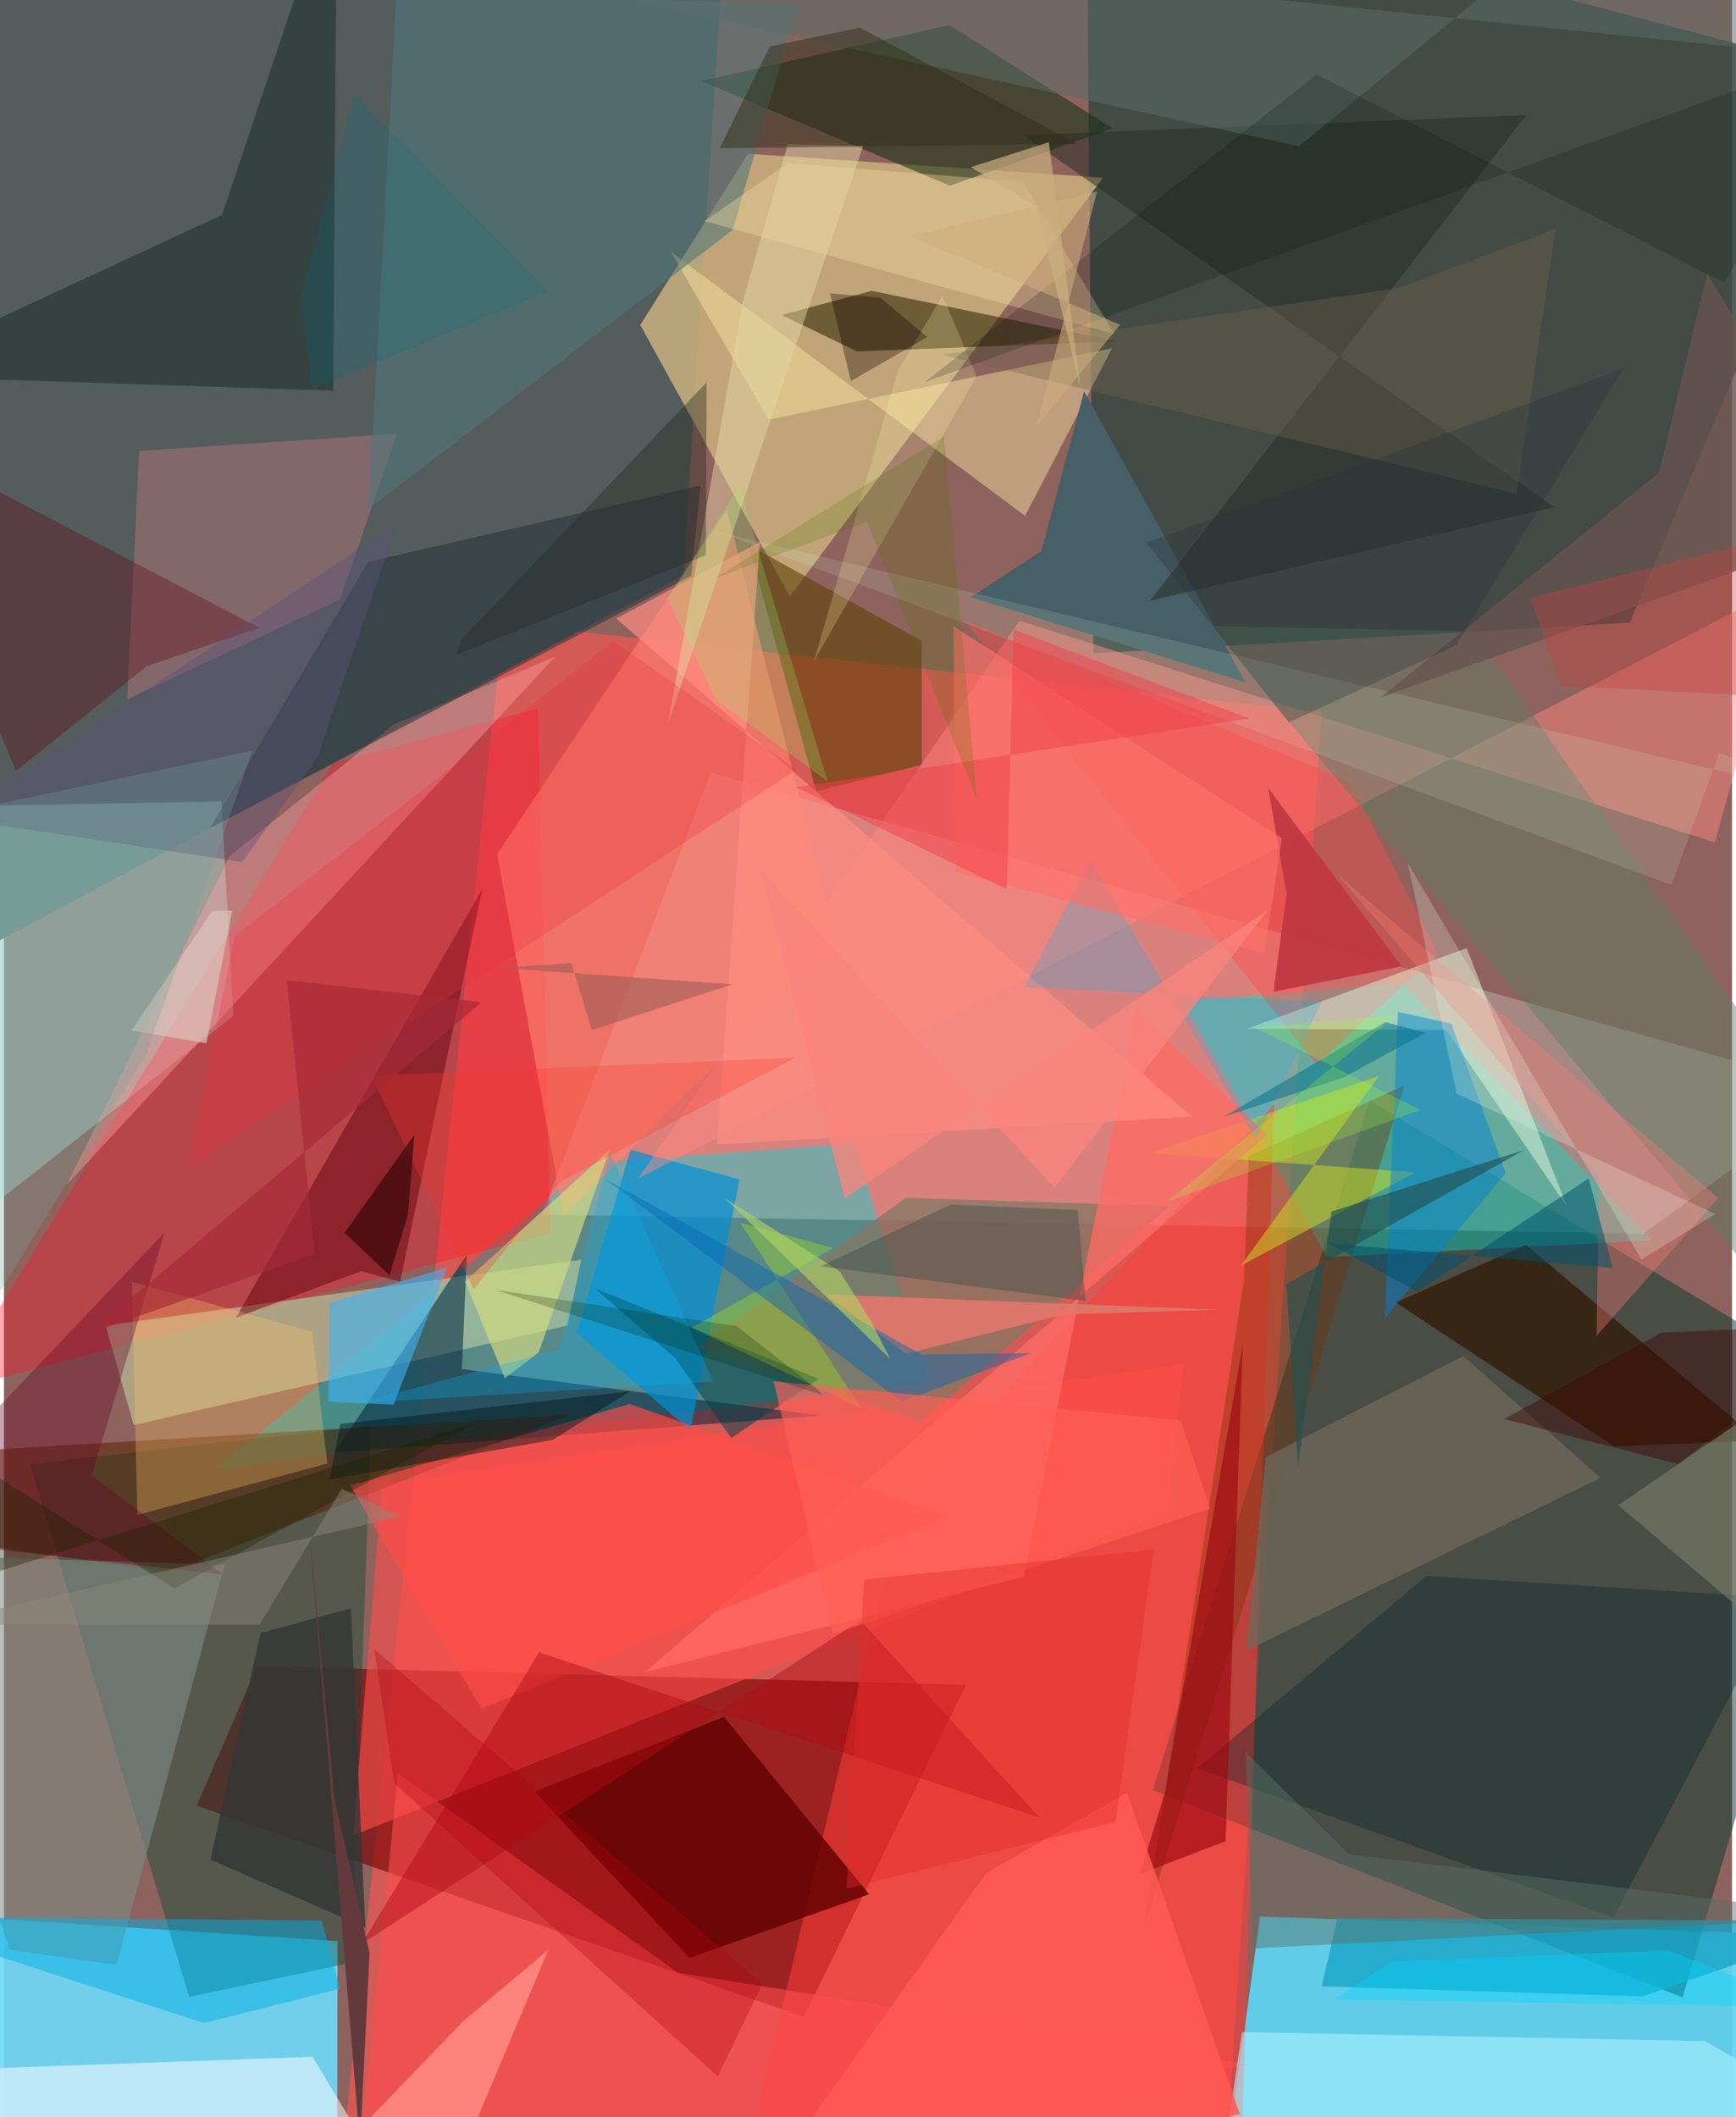 <svg xmlns="http://www.w3.org/2000/svg" width="228" height="278" viewBox="0 0 836 1024"><path fill="#8e625d" d="M0 0h836v1024H0z"/><path fill="#da5a55" fill-opacity=".914" d="M159.14 1086l429.828-7.155 48.438-734.506-395.954-42.725z"/><path fill="#5fd3f1" fill-opacity=".933" d="M607.682 926.97L898 936.803v114.085L588.463 1066z"/><path fill="#329997" fill-opacity=".753" d="M447.884 668.633l-36.766-115.658-126.014 9.404L102.26 710.523z"/><path fill="#394743" fill-opacity=".875" d="M527.02 316.046l259.54-14.866L898 36.937 523.685-62z"/><path fill="#00352e" fill-opacity=".482" d="M898 675.129l-85.93 290.935-256.307-100.182 104.977-333.59z"/><path fill="#6fd9f8" fill-opacity=".918" d="M161.362 938.837L-62 924.237v105.1l223.235 5.898z"/><path fill="#780000" fill-opacity=".62" d="M93.223 873.38l293.723 102.118 78.492-160.612-342.958-9.024z"/><path fill="#545c5c" d="M-30.817 470.213L-62-3.278l408.624 2.072-17.984 279.555z"/><path fill="#c8af7e" fill-opacity=".867" d="M307.823 157.194l72.36 131.22L531.74 85.954 359.924 74.356z"/><path fill="#eff" fill-opacity=".239" d="M793.177 596.669l-532.792-9.241 81.515-213.69 546.049 153.667z"/><path fill="#b7f7f2" fill-opacity=".392" d="M-62 390.673v236.84l172.98-136.125-5.757-103.774z"/><path fill="#ff142a" fill-opacity=".365" d="M258.386 342.575L159.13 369.29-27.114 673.186l291.457-76.695z"/><path fill="#00e0c5" fill-opacity=".392" d="M570.422 484.468l105.83-8.969 121.082 124.408-157.294 8.11z"/><path fill="#004b38" fill-opacity=".396" d="M168.073 949.301l-78.506 16.543-76.932-257.737 164.964-18.557z"/><path fill="#ff3c38" fill-opacity=".537" d="M348.987 1086l86.063-360.657 179.429-191.256-16.068 515.512z"/><path fill="#142f13" fill-opacity=".561" d="M457.59 89.796l78.75-27.692-79.027-50.029-119.89 27.135z"/><path fill="#ccddab" fill-opacity=".522" d="M49.221 641.11l13.524 48.142 209.946-48.167 6.625-31.822z"/><path fill="#ff4e4b" fill-opacity=".608" d="M570.783 659.613l-8.327 71.258-393.53 156.79 14.03-170.052z"/><path fill="#00223f" fill-opacity=".537" d="M394.84 684.638l-173.286-22.436 2.364-55.394-64.007 95.821z"/><path fill="#008fd5" fill-opacity=".69" d="M277.02 644.657l55.065 47.203 23.717-121.41-52.677-14.37z"/><path fill="#ff8780" fill-opacity=".475" d="M306.86 569.978l555.043-286.921-34.2 124.4-336.409-107.296z"/><path fill="#837764" fill-opacity=".761" d="M443.179 687.876L563.985 583.36l-127.647-4.003-100.69 72.384z"/><path fill="#ff8171" fill-opacity=".631" d="M402.796 456.915l-53.089-210.38-111.142 166.597 32.109 174.876z"/><path fill="#5f0000" fill-opacity=".796" d="M256.627 866.524l91.704-36.088 70.233 85.756-86.893 30.772z"/><path fill="#5f440a" fill-opacity=".62" d="M360.257 263.564L392.97 382.67l51.057-12.78-.016-59.924z"/><path fill="#2f2504" fill-opacity=".565" d="M419.863 140.682l118.456 24.474-125.619 4.825-36.475-17.647z"/><path fill="#0d201b" fill-opacity=".427" d="M-62 181.64l221.3 7.334L161.07-62l-55.547 165.92z"/><path fill="#572303" fill-opacity=".529" d="M274.489 684.182L80.153 760.349-62 740.284l6.902-36.125z"/><path fill="#fbe6a3" fill-opacity=".451" d="M322.462 121.644l47.522 81.34 166.052-34.531-42.022 81.077z"/><path fill="#341b07" fill-opacity=".765" d="M849.03 696.653l-70.128 2.927-105.648-69.639 63.018-27.848z"/><path fill="#18a4c7" fill-opacity=".788" d="M645.166 927.71l-7.7 32.989L792.67 965.6 898 929.195z"/><path fill="#60000b" fill-opacity=".478" d="M191.658 619.91l-18.933-5.11-60.556 22.575 119.22-207.399z"/><path fill="#b4747b" fill-opacity=".486" d="M162.528 290.025L59.618 338.22l5.77-120.16 124.734-8.248z"/><path fill="#fea1a0" fill-opacity=".412" d="M30.332 573.102l78.68-158.878 79.666-63.89 78.005-32.748z"/><path fill="#fbfbff" fill-opacity=".537" d="M-62 1002.31L113.987 1086l56.16-56.524-20.862-34.663z"/><path fill="#773400" fill-opacity=".376" d="M599.904 619.115L551.76 931.047l125.863-406.096-75.401 34.241z"/><path fill="#ff4e4f" fill-opacity=".584" d="M326.022 954.1l275.637 44.245L168.032 1086l22.561-228.238z"/><path fill="#212f37" fill-opacity=".502" d="M99.656 400.568l232.878-122.099 4.417-43.666-160.686 36.903z"/><path fill="#ff4b4b" fill-opacity=".408" d="M464.625 299.967l170.423 214.994 58.612-53.772-42.274-82.942z"/><path fill="#002125" fill-opacity=".333" d="M860.005 772.867l-171.788-10.6-111.103 92.98 201.49 72.242z"/><path fill="#7f8e87" fill-opacity=".569" d="M106.766 756.836L54.44 950.403l-51.518-7.296L-62 751.56z"/><path fill="#aef3ff" fill-opacity=".569" d="M823.003 987.158L898 1031.18 583.599 1086l15.316-103.167z"/><path fill="#5c7d64" fill-opacity=".431" d="M711.595 305.428l-129-2.644L898 677.982l-36.003-156.387z"/><path fill="#eefce0" fill-opacity=".459" d="M707.657 458.556l48.356 124.893-58.254-85.31-96.321-.599z"/><path fill="#03b0e6" fill-opacity=".498" d="M162.65 961.84l-65.877 16.665L-62 926.892l215.673 2.04z"/><path fill="#517778" fill-opacity=".592" d="M176.484 246.109L189.933-3.892 383.988 1.89 352.553 111.2z"/><path fill="#3eb3f7" fill-opacity=".592" d="M156.993 678.02l31.47 1.318 25.87-66.23-56.777 16.923z"/><path fill="#6f695b" fill-opacity=".753" d="M601.019 798.346l9.423-93.54 95.517-48.94 66.395 58.91z"/><path fill="#475f66" fill-opacity=".992" d="M501.88 266.58l-34.17 22.253 132.907 41.196-78.08-140.696z"/><path fill="#d1e123" fill-opacity=".49" d="M598.308 612.219l84.406-45.178-128.437-9.352 110.846-37.168z"/><path fill="#ffc567" fill-opacity=".306" d="M156.407 707.832L64.502 732.75l-2.547-112.753 87.112 24.123z"/><path fill="#ff6b64" fill-opacity=".757" d="M310.232 808.674l300.782-259.82-63.179-60.422-54.488 274.226z"/><path fill="#262d27" fill-opacity=".525" d="M493.076 65.34l257.037 179.964-195.61 45.187L736.486 55.667z"/><path fill="#0080d2" fill-opacity=".475" d="M667.951 637.73l6.412-148.282 25.852 5.636 26.279 72.314z"/><path fill="#d6dd7f" fill-opacity=".655" d="M223.077 619.787l19.227 46.8 16.396-12.433 34.257-98.053z"/><path fill="#60000d" fill-opacity=".322" d="M123.484 303.612L-62 206.684 5.774 372.937l63.22-50.656z"/><path fill="#ff4b48" fill-opacity=".651" d="M231.061 826.52l225.041-92.948-153.358-54.555-135.165 39.526z"/><path fill="#ff8d80" fill-opacity=".706" d="M574.698 540.074l-278.504-240.91 69.493-37-20.741 291.385z"/><path fill="#f5dea6" fill-opacity=".353" d="M537.263 161.69l-198.444-54.74 40.462-28.026 113.774 9.002z"/><path fill="#596d6a" fill-opacity=".522" d="M870.121 26.141L16.917-62 626.52 70.774 788.102-62z"/><path fill="#b10b12" fill-opacity=".459" d="M173.032 940.165l85.81-140.951 241.995 79.811-86.473-95.336z"/><path fill="#fe8c85" fill-opacity=".835" d="M117.675 1086h85.531l60.117-142.886-40.993 34.316z"/><path fill="#00414b" fill-opacity=".529" d="M285.858 623.153l108.364 43.74-42.4 28.66-27.102-38.627z"/><path fill="#d1f8d4" fill-opacity=".141" d="M806.722 428.033l23.027-63.83L898 389.023 345.067 257.167z"/><path fill="#01b7f2" fill-opacity=".227" d="M525.636 416.068l-32.021 61.421 143.788 6.968-31.767 66.797z"/><path fill="#e0776b" fill-opacity=".933" d="M436.552 654.735l76.013-18.955 74.938-2.3-189.953-7.451z"/><path fill="#9d0a11" fill-opacity=".659" d="M599.314 650.074l-8.354 240.46-41.397 15.854 12.18-39.718z"/><path fill="#bf3740" fill-opacity=".925" d="M676.13 467.385l-61.979 12.291 6.358-47.13-8.857-51.315z"/><path fill="#66544f" fill-opacity=".82" d="M823.968 132.289L898 254.69l-231.95 82.56 134.626-108.56z"/><path fill="#b7f00a" fill-opacity=".314" d="M356.189 591.397l44.89 12.194-68.358 38.601 82.169 39.11z"/><path fill="#e7d5a4" fill-opacity=".478" d="M321.28 350.043l36.26-204.599 21.625-75.73 36.509.86z"/><path fill="#333534" fill-opacity=".792" d="M167.871 777.884l6.944 154.367-74.897-32.82 24.205-109.599z"/><path fill="#ef7c70" fill-opacity=".384" d="M771.554 569.07L644.781 422.73l184.55 156.727-58.831 66.564z"/><path fill="#0766b1" fill-opacity=".439" d="M434.342 677.953L290.398 569.978 444.1 655.16l52.859-.776z"/><path fill="#ff5954" fill-opacity=".843" d="M475.116 905.855l68.2-38.836 54.617 155.481-250.75 63.5z"/><path fill="#767a68" fill-opacity=".667" d="M898 827.586V647.787l-117.037 80.228z"/><path fill="#70644d" fill-opacity=".349" d="M453.436 171.503l220.728-32.089 76.425-28.74-18.83 128.06z"/><path fill="#fd6157" fill-opacity=".655" d="M583.513 729.656L400.91 790.264l-28.577-122.178 196.901 18.915z"/><path fill="#30301a" fill-opacity=".494" d="M346.217 71.671l172.973-2.08-105.14-56.215-43.574 9.125z"/><path fill="#660025" fill-opacity=".349" d="M42.434 713.64l35.252-117.472L-62 743.048l168.037 18.505z"/><path fill="#576f68" fill-opacity=".459" d="M600.673 847.561l50 49.258L898 927.188 604.165 942.34z"/><path fill="#f12f3f" fill-opacity=".263" d="M294.823 310.124l88.61 62.072-294.16 192.213 22.307-111.606z"/><path fill="#215151" fill-opacity=".639" d="M642.185 585.98L625.997 709.5l-5.572-88.508 114.99-64.77z"/><path fill="#01191d" fill-opacity=".459" d="M162.736 688.73l140.172-15.802-37.495 23.503-107.952 19.192z"/><path fill="#b2030d" fill-opacity=".318" d="M366.88 959.553L179.15 797.644l9.672 64.898 156.478 141.73z"/><path fill="#ff7169" fill-opacity=".651" d="M618.236 405.425l-8.466 55.641-149.342-39.463-1.09-118.755z"/><path fill="#f5fbec" fill-opacity=".227" d="M702.76 528.979l125.154 58.164-35.706 22.034-113.01-191.619z"/><path fill="#b1d363" fill-opacity=".627" d="M404.208 614.783l-55.65-35.43 80.179 77.932-9.496-18.685z"/><path fill="#a75d5c" fill-opacity=".655" d="M239.134 468.144l35.366-2.303 9.87 32.408 68.051-22.159z"/><path fill="#ff382b" fill-opacity=".282" d="M177.732 520.226l205.026-8.65-113.76 60.147-41.784 51.775z"/><path fill="#07aef0" fill-opacity=".294" d="M268.734 652.671l24.526-95.099 49.936 110.67-171.785 10.33z"/><path fill="#fef2ab" fill-opacity=".216" d="M470.58 182.001l-16.503-39.065-21.722 36.732-40.504 140.17z"/><path fill="#f04049" fill-opacity=".486" d="M488.462 304.497l114 43.037-219.123 33.24 101.819 49.419z"/><path fill="#282d22" fill-opacity=".412" d="M221.304 309.431l118.62-124.498-.379 83.594-120.634 48.088z"/><path fill="#00516e" fill-opacity=".525" d="M641.386 601.405l136.868 11.902-11.63-43.32-82.867 54.875z"/><path fill="#24363a" fill-opacity=".31" d="M783.31 178.293L552.7 262.5l68.847 86.898 81.303-37.484z"/><path fill="#364a49" fill-opacity=".384" d="M458.044 582.6l-62.836 29.862 128.052 16.802-3.805-43.963z"/><path fill="#01130d" fill-opacity=".192" d="M898 22.11L445.433 184.82 635.062 36.103l197.187 100.666z"/><path fill="#5b507a" fill-opacity=".4" d="M151.572 366.5l38.624-113.244-214.763 142.528L115.25 416.91z"/><path fill="#e52a2a" fill-opacity=".388" d="M407.56 913.517l130.185-32.345 18.497-131.779-140.146 14.62z"/><path fill="#dac5bb" fill-opacity=".682" d="M100.675 440.668L61.661 498.44l36.281 6.184 12.53-64.25z"/><path fill="#8ef86c" fill-opacity=".227" d="M355.702 235.653l-34.8 53.667 23.337 48.996 54.228 39.586z"/><path fill="#2a0201" fill-opacity=".592" d="M164.815 596.275l33.734-47.494-3.04 38.481-9.006 29.554z"/><path fill="#64393e" d="M147.503 738.286l12.433 131.941 16.934 74.364-4.615 92.57z"/><path fill="#1d2500" fill-opacity=".373" d="M228.845 687.86l-259.668 80.925-18.35-83.534 131.605 83.016z"/><path fill="#cdaf7a" fill-opacity=".557" d="M539.99 157.055l-40.543 49.257 29.334-113.651-90.742 21.508z"/><path fill="#08738c" fill-opacity=".549" d="M589.947 540.201l78.307-45.85 19.616 5.164-39.642 21.53z"/><path fill="#c5413e" fill-opacity=".361" d="M738.348 289.364l14.952 42.275 143.557 7.482L898 249.207z"/><path fill="#fa837d" fill-opacity=".784" d="M366.096 420.602l40.59 158.947 204.729-139.345L508.24 574.458z"/><path fill="#3d0601" fill-opacity=".431" d="M898 640.235l-87.96 67.894-84.317-21.833 75.932-41.675z"/><path fill="#caae7f" fill-opacity=".694" d="M467.727 80.85l31.883 19.114 21.15 87.869L505.499 68.78z"/><path fill="#70a69d" fill-opacity=".298" d="M-62 401.29l18.824 290.243 112.116-181.8 51.34-146.708z"/><path fill="#a1ff34" fill-opacity=".239" d="M562.866 581.079l122.436-44.219-80.514-39.853 68.453-5.872z"/><path fill="#8b8879" fill-opacity=".475" d="M192.463 733.413l-228.937 52.595 160.19-.255 39.706-65.708z"/><path fill="#567508" fill-opacity=".216" d="M454.76 211.177l15.968 175.785-53.158-134.726-73.99 27.58z"/><path fill="#160200" fill-opacity=".333" d="M446.69 162.975l-22.806-19.017-24.243-2.06 10.023 42.459z"/><path fill="#a62937" fill-opacity=".651" d="M231.225 484.71L41.321 644.991l109.102-38.507-13.656-132.436z"/><path fill="#002900" fill-opacity=".231" d="M393.11 671.578l3.066 3.235-158.682-51.01 117.097 17.67z"/><path fill="#007183" fill-opacity=".208" d="M263.55 140.781l-114.143 47.477-6.167-42.476 26.218-100.307z"/><path fill="#01d5ff" fill-opacity=".373" d="M643.37 967.045l28.252-18.25 133.417-5.484 68.914 27.373z"/></svg>